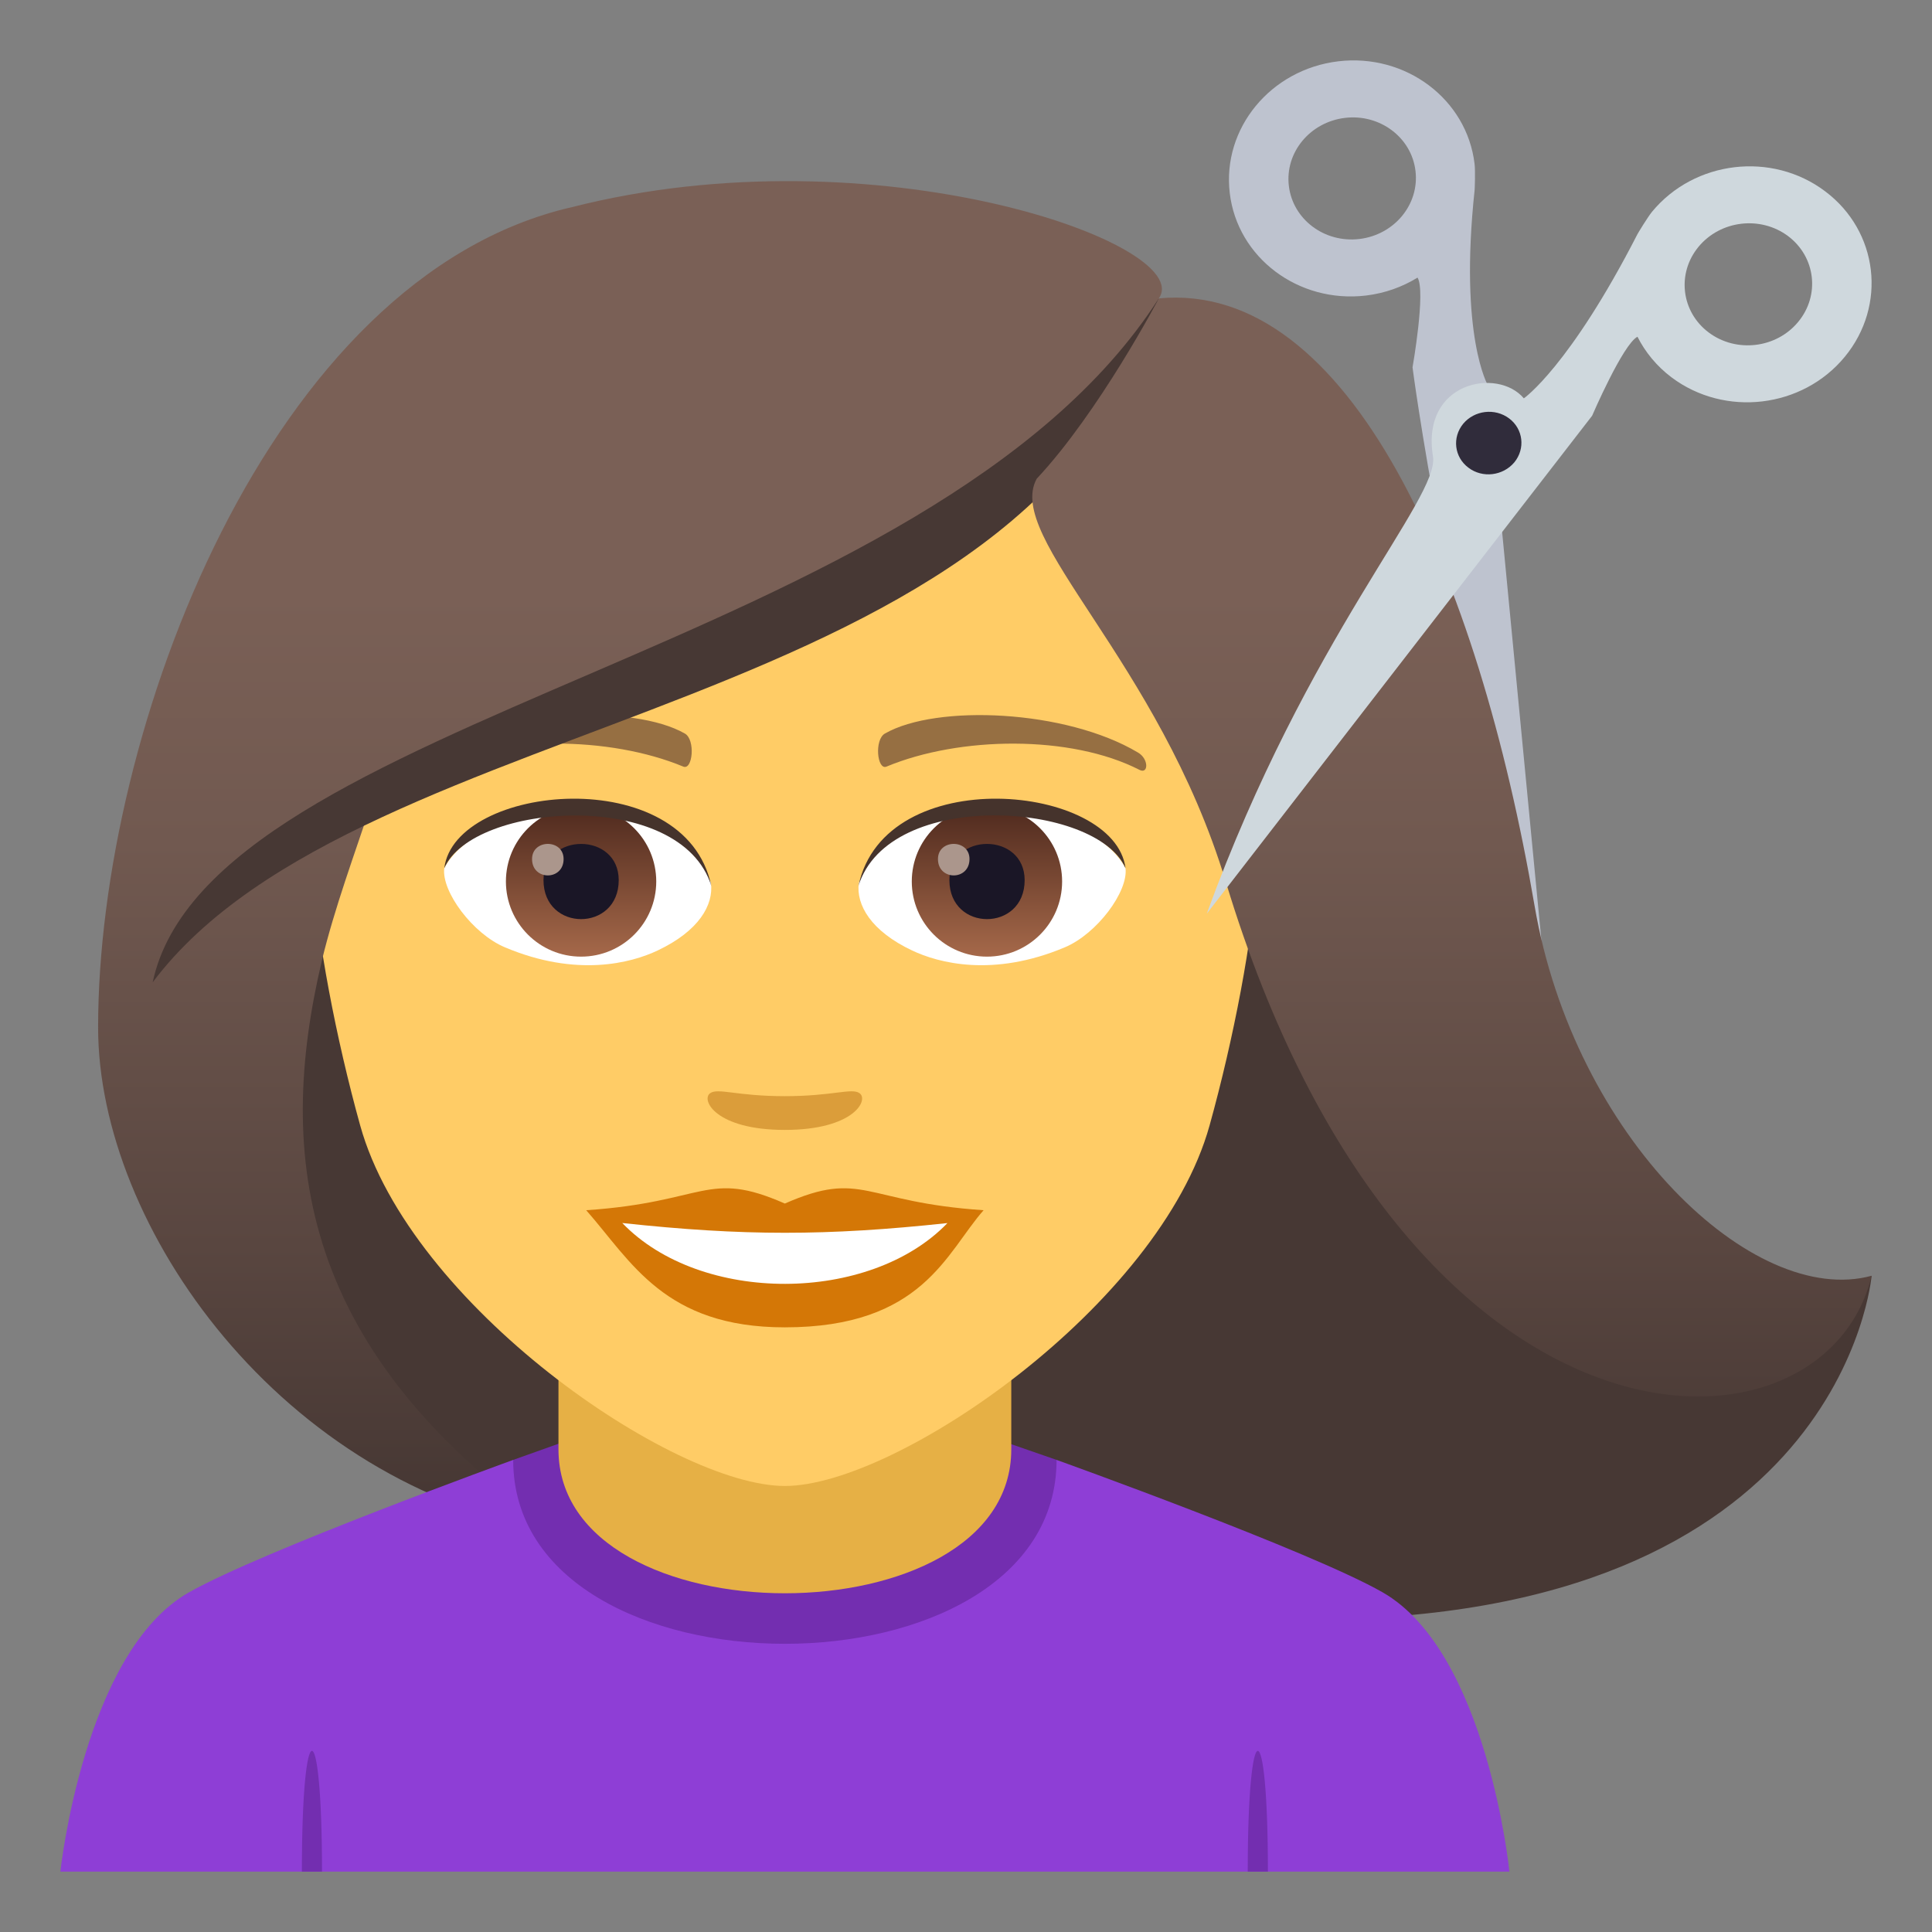 <?xml version="1.0" encoding="utf-8"?>
<!-- Generator: Adobe Illustrator 15.0.0, SVG Export Plug-In . SVG Version: 6.00 Build 0)  -->
<!DOCTYPE svg PUBLIC "-//W3C//DTD SVG 1.1//EN" "http://www.w3.org/Graphics/SVG/1.1/DTD/svg11.dtd">
<svg version="1.1" id="Layer_1" xmlns:x="http://ns.adobe.com/Extensibility/1.0/" xmlns:i="http://ns.adobe.com/AdobeIllustrator/10.0/" xmlns:graph="http://ns.adobe.com/Graphs/1.0/"
	 xmlns="http://www.w3.org/2000/svg" xmlns:xlink="http://www.w3.org/1999/xlink" xmlns:a="http://ns.adobe.com/AdobeSVGViewerExtensions/3.0/"
	 x="0px" y="0px" width="64px" height="64px" viewBox="0 0 64 64" enable-background="new 0 0 64 64" xml:space="preserve">
<rect x="0" y="0" width="64" height="64" fill="#808080" stroke="none"/>
<path fill="#473834" d="M61.999,42.262c-7.813,5.521-14.764-11.996-14.764-11.996H4.766c0,0-1.516,14.409,13.648,20.476
	c0,0,20.348,2.888,24.897,2.902C61.062,53.698,61.999,42.262,61.999,42.262z"/>
<linearGradient id="SVGID_1_" gradientUnits="userSpaceOnUse" x1="1769.98" y1="5.955" x2="1769.98" y2="51.673" gradientTransform="matrix(-1 0 0 1 1780.814 0)">
	<stop  offset="0.3" style="stop-color:#7A6056"/>
	<stop  offset="0.48" style="stop-color:#715950"/>
	<stop  offset="0.773" style="stop-color:#594640"/>
	<stop  offset="0.95" style="stop-color:#473834"/>
	<a:midPointStop  offset="0.3" style="stop-color:#7A6056"/>
	<a:midPointStop  offset="0.6" style="stop-color:#7A6056"/>
	<a:midPointStop  offset="0.95" style="stop-color:#473834"/>
</linearGradient>
<path fill="url(#SVGID_1_)" d="M10.667,31.804c-1.551,6.532-0.732,12.999,7.752,18.938C9.317,49.225,3.25,40.631,3.25,34.037
	L10.667,31.804z"/>
<path fill="#8E3ED6" d="M6.254,52.752C8.657,51.387,17,48.361,17,48.361h18c0,0,8.412,3.018,10.801,4.387
	C49.271,54.732,50.001,62,50.001,62H2C2,62,2.774,54.729,6.254,52.752z"/>
<path fill="#732EB0" d="M10.667,62H10C10,56.666,10.667,56.666,10.667,62z"/>
<path fill="#732EB0" d="M42.001,62h-0.668C41.333,56.666,42.001,56.666,42.001,62z"/>
<path fill="#732EB0" d="M17,48.361c0,8.123,18,8.123,18,0l-1.543-0.535H18.5L17,48.361z"/>
<path fill="#E6B045" d="M18.5,48.01c0,6.359,15,6.359,15,0c0-2.164,0-7.035,0-7.035h-15C18.5,40.975,18.5,45.846,18.5,48.01z"/>
<path fill="#FFCC66" d="M26,8.275c-11.006,0-16.307,8.962-15.645,20.485c0.137,2.315,0.781,5.657,1.576,8.52
	C13.583,43.231,22.292,49.225,26,49.225c3.707,0,12.417-5.993,14.069-11.944c0.795-2.862,1.439-6.204,1.576-8.52
	C42.306,17.237,37.009,8.275,26,8.275z"/>
<path fill="#D47706" d="M25.999,39.869c-2.578-1.134-2.6-0.045-6.58,0.221c1.494,1.698,2.594,3.88,6.578,3.88
	c4.574,0,5.348-2.479,6.586-3.88C28.596,39.824,28.581,38.735,25.999,39.869z"/>
<path fill="#FFFFFF" d="M20.614,40.514c2.6,2.705,8.205,2.669,10.771,0.002C27.383,40.945,24.616,40.945,20.614,40.514z"/>
<path fill="#966F42" d="M37.694,24.927c-2.391-1.425-6.68-1.601-8.377-0.629c-0.359,0.196-0.264,1.226,0.049,1.097
	c2.42-1.008,6.108-1.058,8.381,0.108C38.05,25.656,38.058,25.134,37.694,24.927z"/>
<path fill="#966F42" d="M14.305,24.927c2.391-1.425,6.678-1.601,8.379-0.629c0.359,0.196,0.264,1.226-0.049,1.097
	c-2.422-1.008-6.105-1.06-8.381,0.108C13.95,25.656,13.944,25.134,14.305,24.927z"/>
<path fill="#DB9D3A" d="M28.473,36.213c-0.262-0.184-0.877,0.099-2.475,0.099s-2.211-0.282-2.473-0.099
	c-0.314,0.221,0.184,1.217,2.473,1.217S28.79,36.435,28.473,36.213z"/>
<path id="Path_218_" fill="#FFFFFF" d="M23.551,29.25c0.094,0.727-0.4,1.591-1.77,2.238c-0.869,0.411-2.678,0.896-5.055-0.107
	c-1.066-0.448-2.104-1.847-2.01-2.62C16.004,26.332,22.346,25.977,23.551,29.25z"/>
<linearGradient id="Oval_1_" gradientUnits="userSpaceOnUse" x1="-425.493" y1="477.441" x2="-425.493" y2="478.199" gradientTransform="matrix(6.57 0 0 -6.57 2814.78 3168.528)">
	<stop  offset="0" style="stop-color:#A6694A"/>
	<stop  offset="1" style="stop-color:#4F2A1E"/>
	<a:midPointStop  offset="0" style="stop-color:#A6694A"/>
	<a:midPointStop  offset="0.5" style="stop-color:#A6694A"/>
	<a:midPointStop  offset="1" style="stop-color:#4F2A1E"/>
</linearGradient>
<circle id="Oval_32_" fill="url(#Oval_1_)" cx="19.249" cy="29.2" r="2.49"/>
<path id="Path_217_" fill="#1A1626" d="M18.004,29.155c0,1.723,2.492,1.723,2.492,0C20.497,27.556,18.004,27.556,18.004,29.155z"/>
<path id="Path_216_" fill="#AB968C" d="M17.625,28.457c0,0.723,1.045,0.723,1.045,0C18.67,27.788,17.625,27.788,17.625,28.457z"/>
<path id="Path_215_" fill="#45332C" d="M23.563,29.346c-1.012-3.251-7.908-2.771-8.846-0.585
	C15.065,25.962,22.702,25.223,23.563,29.346z"/>
<path id="Path_214_" fill="#FFFFFF" d="M28.448,29.25c-0.092,0.727,0.402,1.591,1.771,2.238c0.869,0.411,2.678,0.896,5.055-0.107
	c1.066-0.448,2.104-1.847,2.01-2.62C35.997,26.332,29.655,25.977,28.448,29.25z"/>
<linearGradient id="Oval_2_" gradientUnits="userSpaceOnUse" x1="-426.145" y1="477.441" x2="-426.145" y2="478.199" gradientTransform="matrix(6.57 0 0 -6.57 2832.511 3168.528)">
	<stop  offset="0" style="stop-color:#A6694A"/>
	<stop  offset="1" style="stop-color:#4F2A1E"/>
	<a:midPointStop  offset="0" style="stop-color:#A6694A"/>
	<a:midPointStop  offset="0.5" style="stop-color:#A6694A"/>
	<a:midPointStop  offset="1" style="stop-color:#4F2A1E"/>
</linearGradient>
<circle id="Oval_31_" fill="url(#Oval_2_)" cx="32.694" cy="29.2" r="2.49"/>
<path id="Path_213_" fill="#1A1626" d="M31.45,29.155c0,1.723,2.493,1.723,2.493,0C33.942,27.556,31.45,27.556,31.45,29.155z"/>
<path id="Path_212_" fill="#AB968C" d="M31.071,28.457c0,0.723,1.045,0.723,1.045,0C32.116,27.788,31.071,27.788,31.071,28.457z"/>
<path id="Path_211_" fill="#45332C" d="M28.438,29.346c1.01-3.249,7.903-2.784,8.846-0.585
	C36.935,25.962,29.299,25.223,28.438,29.346z"/>
<linearGradient id="SVGID_2_" gradientUnits="userSpaceOnUse" x1="20.87" y1="5.956" x2="20.87" y2="51.673">
	<stop  offset="0.3" style="stop-color:#7A6056"/>
	<stop  offset="0.48" style="stop-color:#715950"/>
	<stop  offset="0.773" style="stop-color:#594640"/>
	<stop  offset="0.95" style="stop-color:#473834"/>
	<a:midPointStop  offset="0.3" style="stop-color:#7A6056"/>
	<a:midPointStop  offset="0.6" style="stop-color:#7A6056"/>
	<a:midPointStop  offset="0.95" style="stop-color:#473834"/>
</linearGradient>
<path fill="url(#SVGID_2_)" d="M38.388,9.884c1.256-1.794-9.389-5.582-19.44-3.023C8.909,9.159,3.25,24.2,3.25,34.037
	c0.898,0.713,6.396-1.064,7.416-2.233c0.416-1.721,1.072-3.492,1.684-5.328C19.889,22.11,34.187,19.643,38.388,9.884z"/>
<path fill="#473834" d="M5.057,32.541c6.945-9.247,29.44-8.62,33.331-22.657C30.834,21.665,6.956,23.652,5.057,32.541z"/>
<path fill="#BEC3CF" d="M49.294,12.776c0,0-0.965-1.629-0.445-6.484c0.004-0.037,0.027-0.629-0.002-0.863
	c-0.254-2.141-2.275-3.664-4.516-3.398c-2.238,0.268-3.848,2.219-3.594,4.363c0.252,2.141,2.273,3.662,4.514,3.396
	c0.629-0.076,1.209-0.287,1.707-0.594c0.279,0.453-0.166,2.973-0.166,2.973s1.045,8.195,4.473,21.105L49.294,12.776z M46.89,5.663
	c0.133,1.107-0.701,2.117-1.859,2.254s-2.205-0.65-2.336-1.758c-0.133-1.107,0.701-2.115,1.859-2.254S46.761,4.556,46.89,5.663z"/>
<linearGradient id="SVGID_3_" gradientUnits="userSpaceOnUse" x1="48.098" y1="5.956" x2="48.098" y2="51.672">
	<stop  offset="0.3" style="stop-color:#7A6056"/>
	<stop  offset="0.48" style="stop-color:#715950"/>
	<stop  offset="0.773" style="stop-color:#594640"/>
	<stop  offset="0.95" style="stop-color:#473834"/>
	<a:midPointStop  offset="0.3" style="stop-color:#7A6056"/>
	<a:midPointStop  offset="0.6" style="stop-color:#7A6056"/>
	<a:midPointStop  offset="0.95" style="stop-color:#473834"/>
</linearGradient>
<path fill="url(#SVGID_3_)" d="M34.343,15.858c-1.08,1.957,4.043,6.014,6.26,13.343c5.996,19.821,19.814,19.67,21.396,13.06
	c-3.916,1.069-9.852-4.573-11.166-12.264C48.958,19.039,44.708,9.289,38.388,9.884C38.388,9.884,36.417,13.642,34.343,15.858z"/>
<path fill="#CFD8DD" d="M61.108,11.823c1.406-1.703,1.117-4.162-0.648-5.486c-1.762-1.328-4.33-1.025-5.736,0.68
	c-0.15,0.186-0.461,0.701-0.479,0.736c-2.252,4.395-3.766,5.443-3.766,5.443c-0.857-1.029-3.414-0.561-3.01,1.924
	c0.227,1.377-4.145,5.955-7.494,15.148l12.766-16.496c0,0,1.018-2.365,1.502-2.617c0.26,0.512,0.635,0.973,1.129,1.346
	C57.14,13.827,59.704,13.524,61.108,11.823z M59.569,10.661c-0.725,0.881-2.055,1.037-2.967,0.352s-1.064-1.957-0.336-2.838
	c0.727-0.879,2.055-1.037,2.969-0.352C60.146,8.511,60.296,9.782,59.569,10.661z"/>
<path fill="#302C3B" d="M50.165,15.315c0.369-0.453,0.295-1.104-0.174-1.455s-1.148-0.27-1.521,0.178
	c-0.371,0.453-0.297,1.104,0.174,1.455C49.108,15.847,49.788,15.765,50.165,15.315z"/>
</svg>

